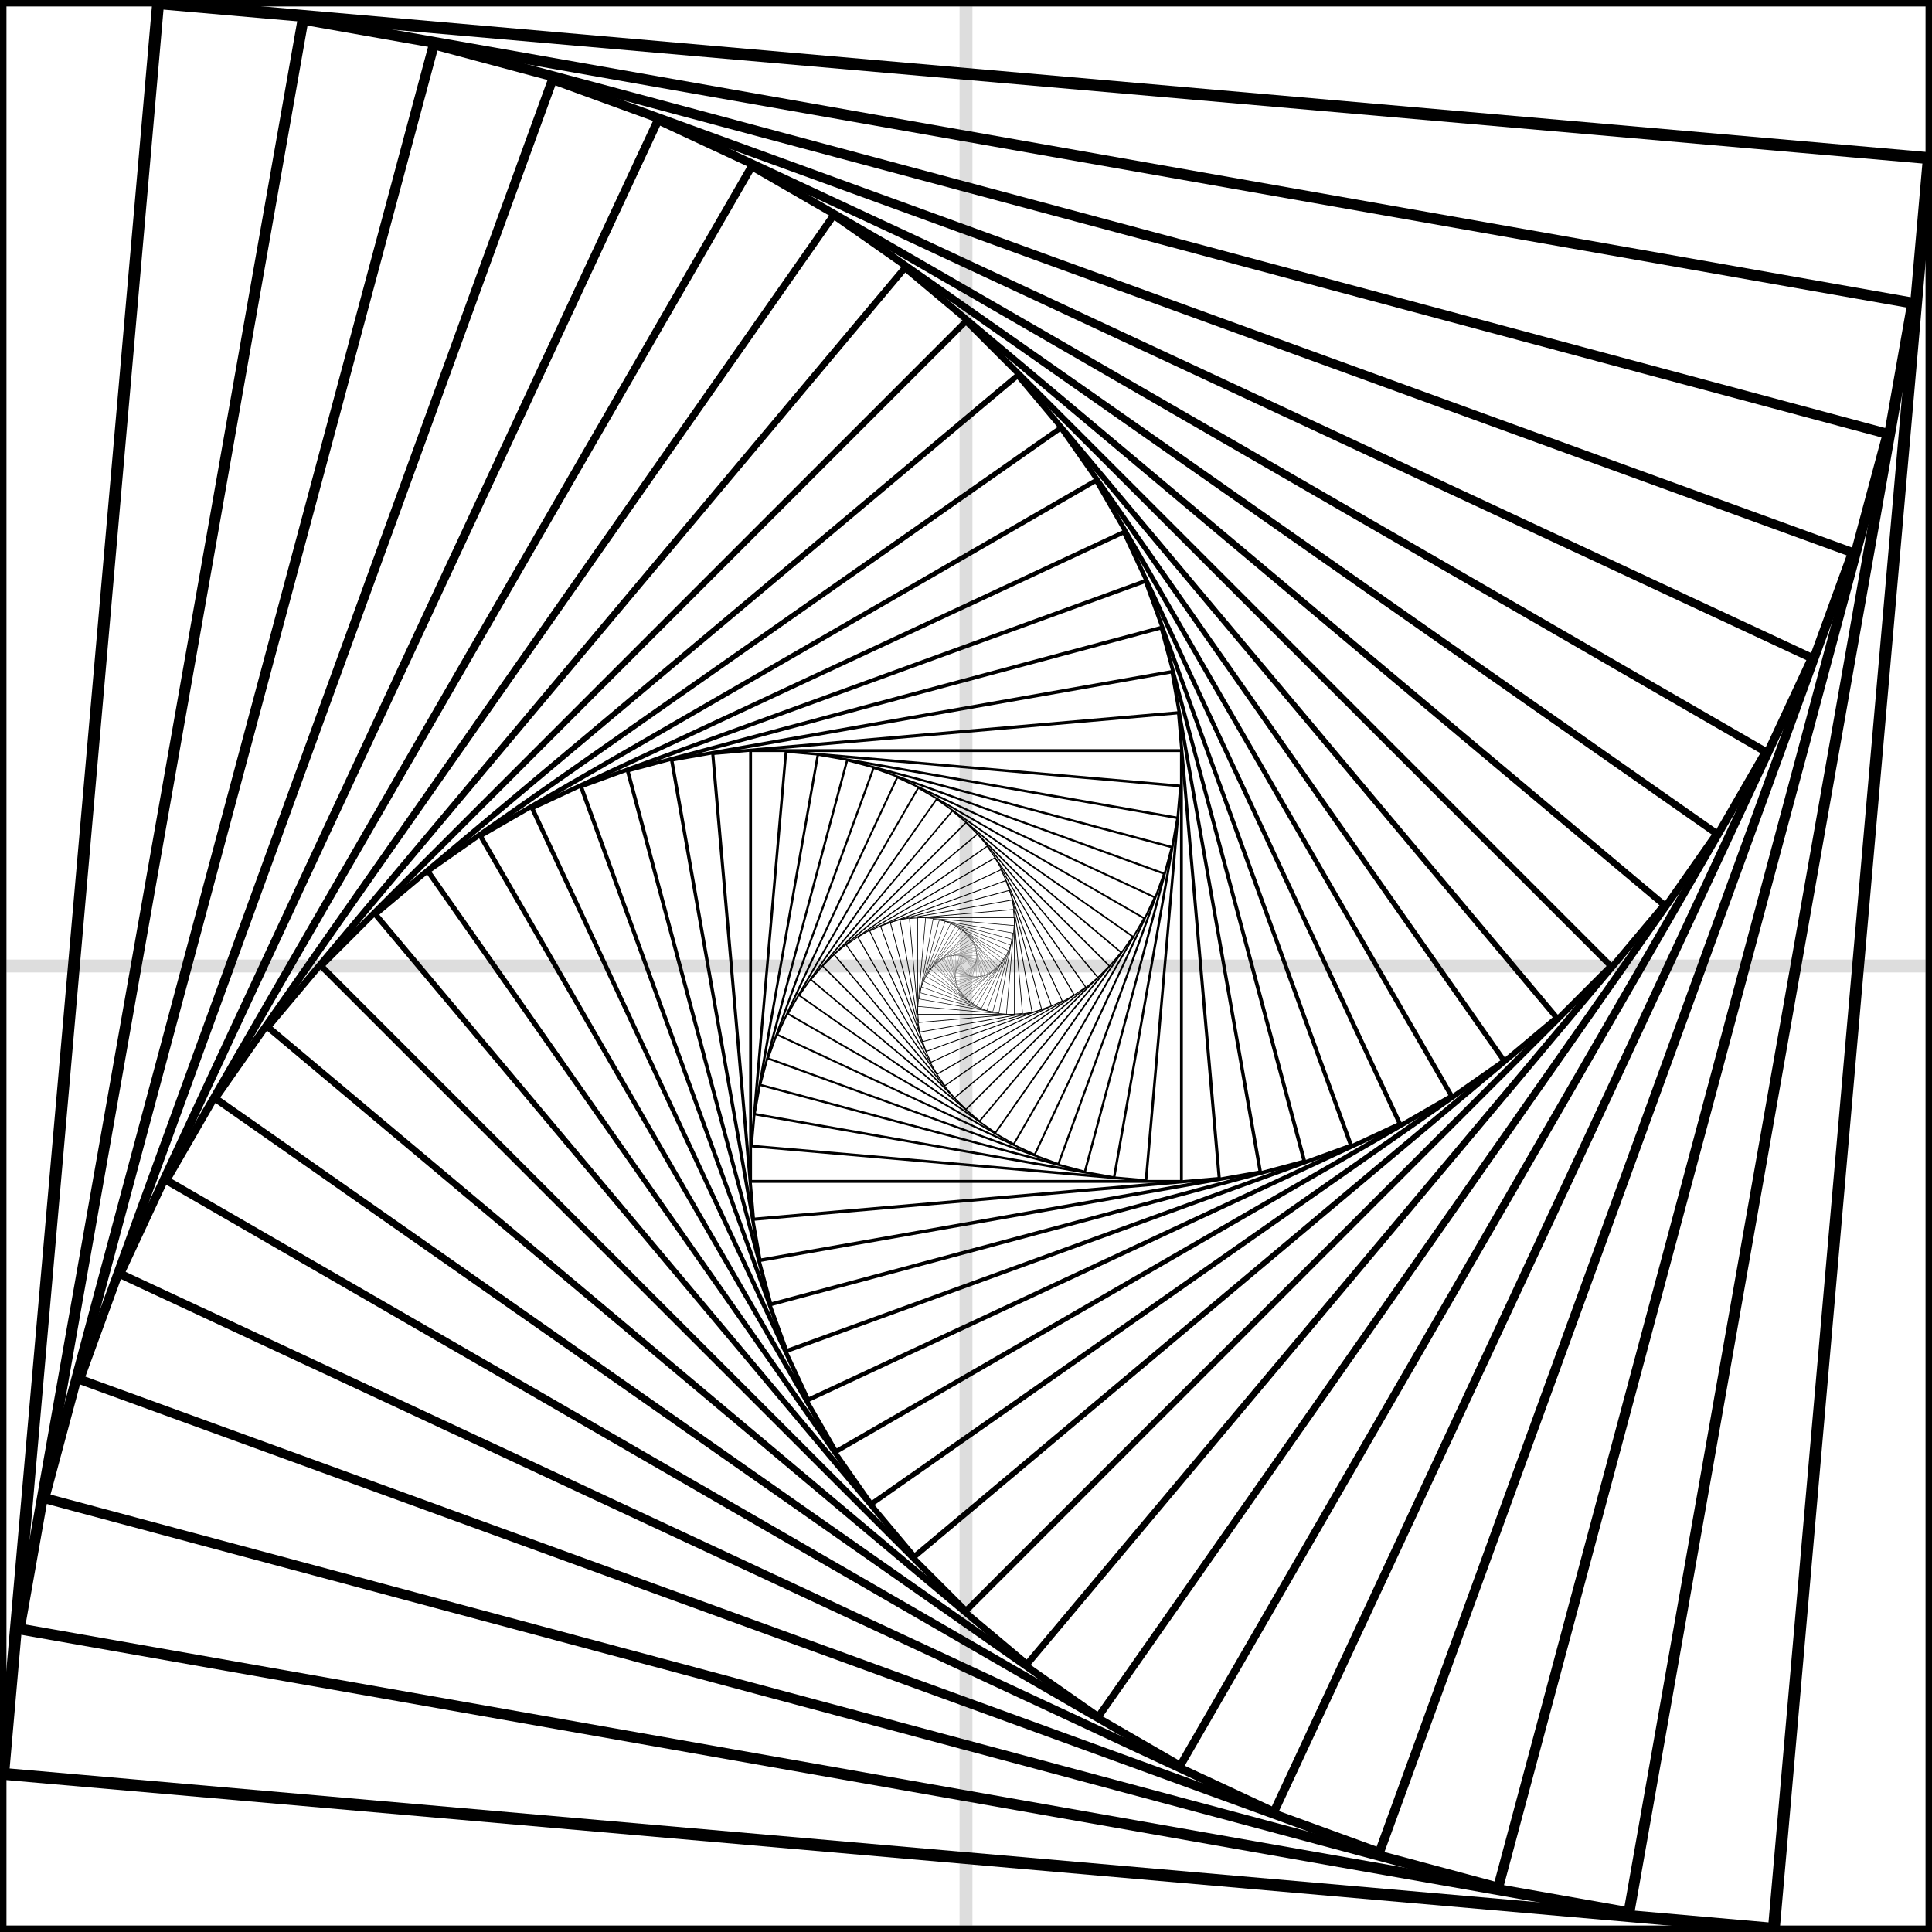 <svg width="150" height="150" viewBox="-75 -75 150 150" fill="none" stroke="black" xmlns="http://www.w3.org/2000/svg">
  <rect x="-75" y="-75" width="150" height="150" fill="#808080" stroke="none"/>
  <g transform="scale(0.5 0.5)">
    <g stroke-width="2">
      <g >
        <rect x="-150" y="-150" width="300" height="300" fill="white" stroke="#ddd" />
        <line x1="-150" y1="0" x2="150" y2="0" stroke="#ddd" />
        <line x1="0" y1="-150" x2="0" y2="150" stroke="#ddd" />
      </g>
      <g >
        <g transform="scale(1.0 1.0)">
          <g transform="rotate(0.0 0 0)">
            <rect x="-150.0" y="-150.0" width="300" height="300" />
          </g>
        </g>
        <g transform="scale(0.92 0.92)">
          <g transform="rotate(5.0 0 0)">
            <rect x="-150.0" y="-150.0" width="300" height="300" />
          </g>
        </g>
        <g transform="scale(0.846 0.846)">
          <g transform="rotate(10.0 0 0)">
            <rect x="-150.0" y="-150.0" width="300" height="300" />
          </g>
        </g>
        <g transform="scale(0.779 0.779)">
          <g transform="rotate(15.0 0 0)">
            <rect x="-150.0" y="-150.0" width="300" height="300" />
          </g>
        </g>
        <g transform="scale(0.716 0.716)">
          <g transform="rotate(20.0 0 0)">
            <rect x="-150.0" y="-150.0" width="300" height="300" />
          </g>
        </g>
        <g transform="scale(0.659 0.659)">
          <g transform="rotate(25.0 0 0)">
            <rect x="-150.0" y="-150.0" width="300" height="300" />
          </g>
        </g>
        <g transform="scale(0.606 0.606)">
          <g transform="rotate(30.0 0 0)">
            <rect x="-150.0" y="-150.0" width="300" height="300" />
          </g>
        </g>
        <g transform="scale(0.558 0.558)">
          <g transform="rotate(35.0 0 0)">
            <rect x="-150.0" y="-150.0" width="300" height="300" />
          </g>
        </g>
        <g transform="scale(0.513 0.513)">
          <g transform="rotate(40.0 0 0)">
            <rect x="-150.0" y="-150.0" width="300" height="300" />
          </g>
        </g>
        <g transform="scale(0.472 0.472)">
          <g transform="rotate(45.0 0 0)">
            <rect x="-150.0" y="-150.0" width="300" height="300" />
          </g>
        </g>
        <g transform="scale(0.434 0.434)">
          <g transform="rotate(50.0 0 0)">
            <rect x="-150.0" y="-150.0" width="300" height="300" />
          </g>
        </g>
        <g transform="scale(0.4 0.4)">
          <g transform="rotate(55.0 0 0)">
            <rect x="-150.0" y="-150.0" width="300" height="300" />
          </g>
        </g>
        <g transform="scale(0.368 0.368)">
          <g transform="rotate(60.0 0 0)">
            <rect x="-150.0" y="-150.0" width="300" height="300" />
          </g>
        </g>
        <g transform="scale(0.338 0.338)">
          <g transform="rotate(65.0 0 0)">
            <rect x="-150.0" y="-150.0" width="300" height="300" />
          </g>
        </g>
        <g transform="scale(0.311 0.311)">
          <g transform="rotate(70.0 0 0)">
            <rect x="-150.0" y="-150.0" width="300" height="300" />
          </g>
        </g>
        <g transform="scale(0.286 0.286)">
          <g transform="rotate(75.0 0 0)">
            <rect x="-150.0" y="-150.0" width="300" height="300" />
          </g>
        </g>
        <g transform="scale(0.263 0.263)">
          <g transform="rotate(80.0 0 0)">
            <rect x="-150.0" y="-150.0" width="300" height="300" />
          </g>
        </g>
        <g transform="scale(0.242 0.242)">
          <g transform="rotate(85.0 0 0)">
            <rect x="-150.0" y="-150.0" width="300" height="300" />
          </g>
        </g>
        <g transform="scale(0.223 0.223)">
          <g transform="rotate(90.0 0 0)">
            <rect x="-150.0" y="-150.0" width="300" height="300" />
          </g>
        </g>
        <g transform="scale(0.205 0.205)">
          <g transform="rotate(95.0 0 0)">
            <rect x="-150.0" y="-150.0" width="300" height="300" />
          </g>
        </g>
        <g transform="scale(0.189 0.189)">
          <g transform="rotate(100.0 0 0)">
            <rect x="-150.0" y="-150.0" width="300" height="300" />
          </g>
        </g>
        <g transform="scale(0.174 0.174)">
          <g transform="rotate(105.0 0 0)">
            <rect x="-150.0" y="-150.0" width="300" height="300" />
          </g>
        </g>
        <g transform="scale(0.16 0.16)">
          <g transform="rotate(110.0 0 0)">
            <rect x="-150.0" y="-150.0" width="300" height="300" />
          </g>
        </g>
        <g transform="scale(0.147 0.147)">
          <g transform="rotate(115.0 0 0)">
            <rect x="-150.0" y="-150.0" width="300" height="300" />
          </g>
        </g>
        <g transform="scale(0.135 0.135)">
          <g transform="rotate(120.0 0 0)">
            <rect x="-150.0" y="-150.0" width="300" height="300" />
          </g>
        </g>
        <g transform="scale(0.124 0.124)">
          <g transform="rotate(125.0 0 0)">
            <rect x="-150.0" y="-150.0" width="300" height="300" />
          </g>
        </g>
        <g transform="scale(0.114 0.114)">
          <g transform="rotate(130.0 0 0)">
            <rect x="-150.0" y="-150.0" width="300" height="300" />
          </g>
        </g>
        <g transform="scale(0.105 0.105)">
          <g transform="rotate(135.0 0 0)">
            <rect x="-150.0" y="-150.0" width="300" height="300" />
          </g>
        </g>
        <g transform="scale(0.097 0.097)">
          <g transform="rotate(140.0 0 0)">
            <rect x="-150.0" y="-150.0" width="300" height="300" />
          </g>
        </g>
        <g transform="scale(0.089 0.089)">
          <g transform="rotate(145.0 0 0)">
            <rect x="-150.0" y="-150.0" width="300" height="300" />
          </g>
        </g>
        <g transform="scale(0.082 0.082)">
          <g transform="rotate(150.0 0 0)">
            <rect x="-150.0" y="-150.0" width="300" height="300" />
          </g>
        </g>
        <g transform="scale(0.075 0.075)">
          <g transform="rotate(155.0 0 0)">
            <rect x="-150.0" y="-150.0" width="300" height="300" />
          </g>
        </g>
        <g transform="scale(0.069 0.069)">
          <g transform="rotate(160.0 0 0)">
            <rect x="-150.0" y="-150.0" width="300" height="300" />
          </g>
        </g>
        <g transform="scale(0.064 0.064)">
          <g transform="rotate(165.0 0 0)">
            <rect x="-150.0" y="-150.0" width="300" height="300" />
          </g>
        </g>
        <g transform="scale(0.059 0.059)">
          <g transform="rotate(170.0 0 0)">
            <rect x="-150.0" y="-150.0" width="300" height="300" />
          </g>
        </g>
        <g transform="scale(0.054 0.054)">
          <g transform="rotate(175.0 0 0)">
            <rect x="-150.0" y="-150.0" width="300" height="300" />
          </g>
        </g>
        <g transform="scale(0.05 0.05)">
          <g transform="rotate(180.0 0 0)">
            <rect x="-150.0" y="-150.0" width="300" height="300" />
          </g>
        </g>
        <g transform="scale(0.046 0.046)">
          <g transform="rotate(185.0 0 0)">
            <rect x="-150.0" y="-150.0" width="300" height="300" />
          </g>
        </g>
        <g transform="scale(0.042 0.042)">
          <g transform="rotate(190.0 0 0)">
            <rect x="-150.0" y="-150.0" width="300" height="300" />
          </g>
        </g>
        <g transform="scale(0.039 0.039)">
          <g transform="rotate(195.0 0 0)">
            <rect x="-150.0" y="-150.0" width="300" height="300" />
          </g>
        </g>
        <g transform="scale(0.036 0.036)">
          <g transform="rotate(200.0 0 0)">
            <rect x="-150.0" y="-150.0" width="300" height="300" />
          </g>
        </g>
        <g transform="scale(0.033 0.033)">
          <g transform="rotate(205.0 0 0)">
            <rect x="-150.0" y="-150.0" width="300" height="300" />
          </g>
        </g>
        <g transform="scale(0.03 0.03)">
          <g transform="rotate(210.0 0 0)">
            <rect x="-150.0" y="-150.0" width="300" height="300" />
          </g>
        </g>
        <g transform="scale(0.028 0.028)">
          <g transform="rotate(215.0 0 0)">
            <rect x="-150.0" y="-150.0" width="300" height="300" />
          </g>
        </g>
        <g transform="scale(0.026 0.026)">
          <g transform="rotate(220.0 0 0)">
            <rect x="-150.0" y="-150.0" width="300" height="300" />
          </g>
        </g>
        <g transform="scale(0.023 0.023)">
          <g transform="rotate(225.0 0 0)">
            <rect x="-150.0" y="-150.0" width="300" height="300" />
          </g>
        </g>
        <g transform="scale(0.022 0.022)">
          <g transform="rotate(230.0 0 0)">
            <rect x="-150.0" y="-150.0" width="300" height="300" />
          </g>
        </g>
        <g transform="scale(0.02 0.02)">
          <g transform="rotate(235.0 0 0)">
            <rect x="-150.0" y="-150.0" width="300" height="300" />
          </g>
        </g>
        <g transform="scale(0.018 0.018)">
          <g transform="rotate(240.0 0 0)">
            <rect x="-150.0" y="-150.0" width="300" height="300" />
          </g>
        </g>
        <g transform="scale(0.017 0.017)">
          <g transform="rotate(245.0 0 0)">
            <rect x="-150.0" y="-150.0" width="300" height="300" />
          </g>
        </g>
        <g transform="scale(0.015 0.015)">
          <g transform="rotate(250.0 0 0)">
            <rect x="-150.0" y="-150.0" width="300" height="300" />
          </g>
        </g>
        <g transform="scale(0.014 0.014)">
          <g transform="rotate(255.0 0 0)">
            <rect x="-150.0" y="-150.0" width="300" height="300" />
          </g>
        </g>
        <g transform="scale(0.013 0.013)">
          <g transform="rotate(260.0 0 0)">
            <rect x="-150.0" y="-150.0" width="300" height="300" />
          </g>
        </g>
        <g transform="scale(0.012 0.012)">
          <g transform="rotate(265.0 0 0)">
            <rect x="-150.0" y="-150.0" width="300" height="300" />
          </g>
        </g>
        <g transform="scale(0.011 0.011)">
          <g transform="rotate(270.0 0 0)">
            <rect x="-150.0" y="-150.0" width="300" height="300" />
          </g>
        </g>
        <g transform="scale(0.01 0.01)">
          <g transform="rotate(275.0 0 0)">
            <rect x="-150.0" y="-150.0" width="300" height="300" />
          </g>
        </g>
        <g transform="scale(0.009 0.009)">
          <g transform="rotate(280.0 0 0)">
            <rect x="-150.0" y="-150.0" width="300" height="300" />
          </g>
        </g>
        <g transform="scale(0.009 0.009)">
          <g transform="rotate(285.0 0 0)">
            <rect x="-150.0" y="-150.0" width="300" height="300" />
          </g>
        </g>
        <g transform="scale(0.008 0.008)">
          <g transform="rotate(290.0 0 0)">
            <rect x="-150.0" y="-150.0" width="300" height="300" />
          </g>
        </g>
        <g transform="scale(0.007 0.007)">
          <g transform="rotate(295.0 0 0)">
            <rect x="-150.0" y="-150.0" width="300" height="300" />
          </g>
        </g>
        <g transform="scale(0.007 0.007)">
          <g transform="rotate(300.0 0 0)">
            <rect x="-150.0" y="-150.0" width="300" height="300" />
          </g>
        </g>
        <g transform="scale(0.006 0.006)">
          <g transform="rotate(305.0 0 0)">
            <rect x="-150.0" y="-150.0" width="300" height="300" />
          </g>
        </g>
        <g transform="scale(0.006 0.006)">
          <g transform="rotate(310.0 0 0)">
            <rect x="-150.0" y="-150.0" width="300" height="300" />
          </g>
        </g>
        <g transform="scale(0.005 0.005)">
          <g transform="rotate(315.0 0 0)">
            <rect x="-150.0" y="-150.0" width="300" height="300" />
          </g>
        </g>
        <g transform="scale(0.005 0.005)">
          <g transform="rotate(320.0 0 0)">
            <rect x="-150.0" y="-150.0" width="300" height="300" />
          </g>
        </g>
        <g transform="scale(0.004 0.004)">
          <g transform="rotate(325.0 0 0)">
            <rect x="-150.0" y="-150.0" width="300" height="300" />
          </g>
        </g>
        <g transform="scale(0.004 0.004)">
          <g transform="rotate(330.0 0 0)">
            <rect x="-150.0" y="-150.0" width="300" height="300" />
          </g>
        </g>
        <g transform="scale(0.004 0.004)">
          <g transform="rotate(335.0 0 0)">
            <rect x="-150.0" y="-150.0" width="300" height="300" />
          </g>
        </g>
        <g transform="scale(0.003 0.003)">
          <g transform="rotate(340.0 0 0)">
            <rect x="-150.0" y="-150.0" width="300" height="300" />
          </g>
        </g>
        <g transform="scale(0.003 0.003)">
          <g transform="rotate(345.0 0 0)">
            <rect x="-150.0" y="-150.0" width="300" height="300" />
          </g>
        </g>
        <g transform="scale(0.003 0.003)">
          <g transform="rotate(350.0 0 0)">
            <rect x="-150.0" y="-150.0" width="300" height="300" />
          </g>
        </g>
        <g transform="scale(0.003 0.003)">
          <g transform="rotate(355.0 0 0)">
            <rect x="-150.0" y="-150.0" width="300" height="300" />
          </g>
        </g>
      </g>
    </g>
  </g>
</svg>

